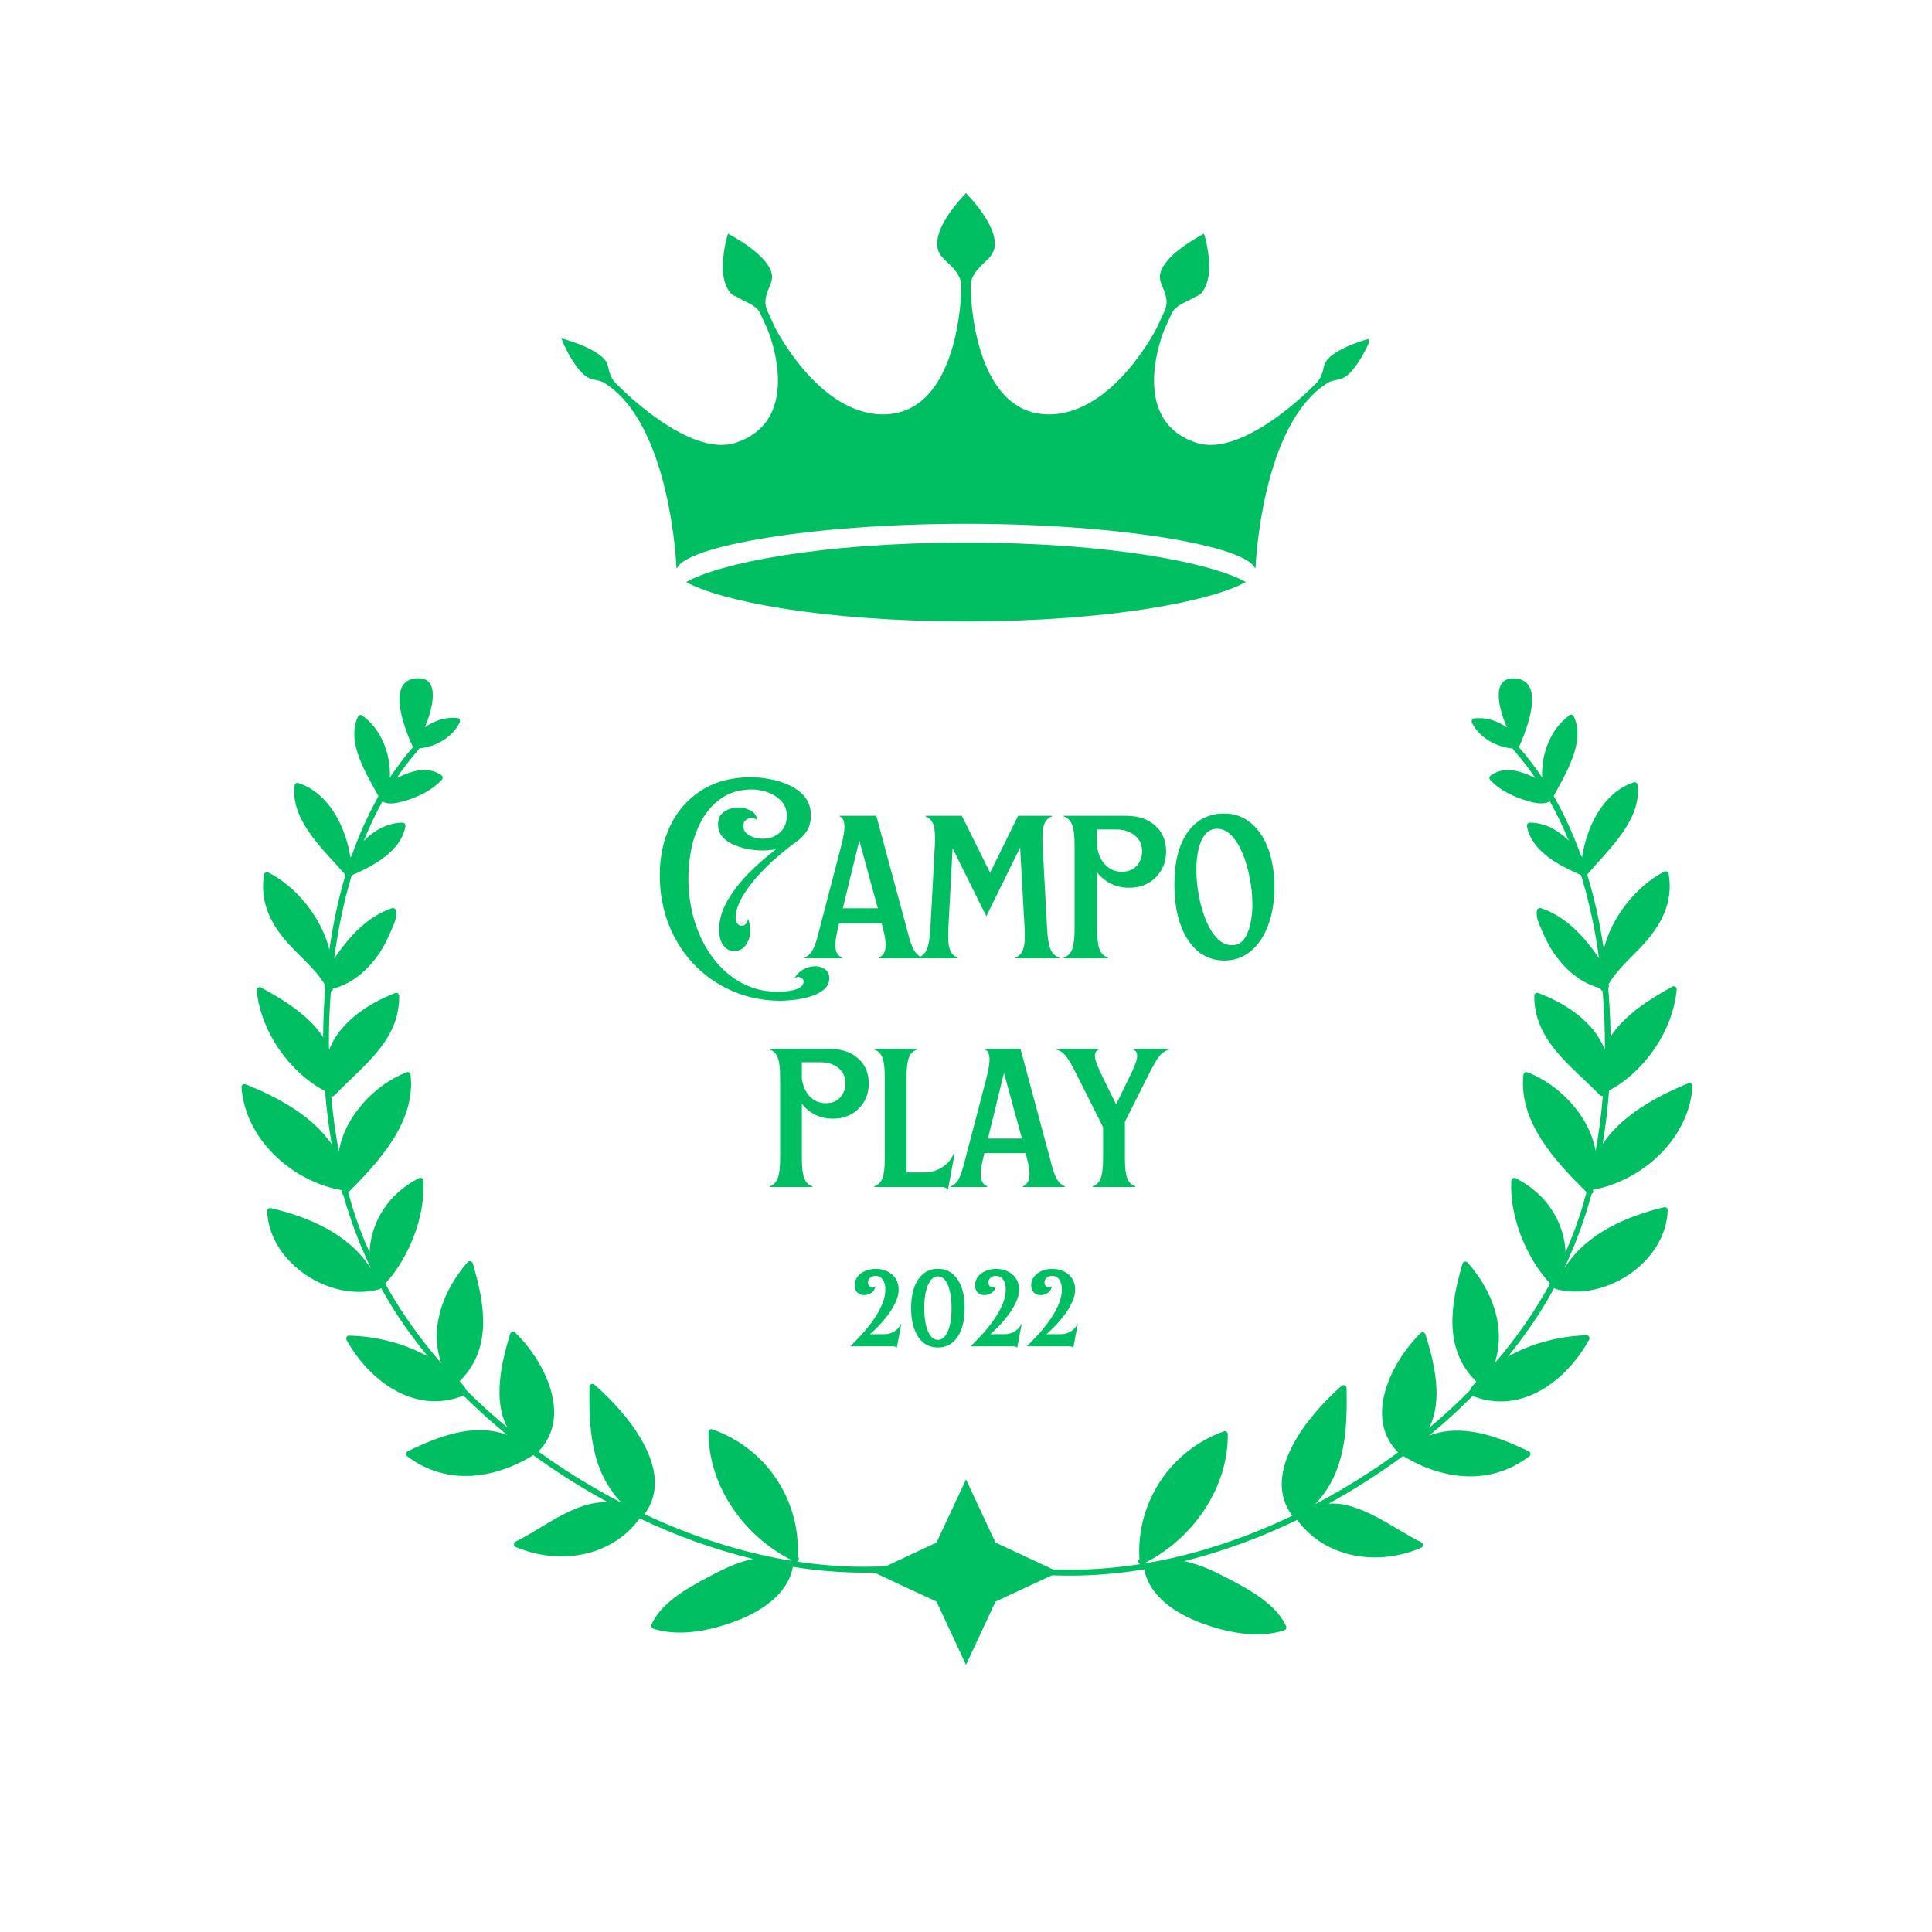 <svg xmlns="http://www.w3.org/2000/svg" xmlns:xlink="http://www.w3.org/1999/xlink" width="500" zoomAndPan="magnify" viewBox="0 0 375 375" height="500" preserveAspectRatio="xMidYMid meet" version="1.0"><defs><g/><clipPath id="4e4599bd77"><path d="M 133 105 L 242 105 L 242 120.75 L 133 120.75 Z M 133 105 " clip-rule="nonzero"/></clipPath><clipPath id="47745b51ac"><path d="M 108.949 37.5 L 265.699 37.5 L 265.699 111 L 108.949 111 Z M 108.949 37.5 " clip-rule="nonzero"/></clipPath><clipPath id="ae53ffd1d4"><path d="M 46 131 L 177 131 L 177 317 L 46 317 Z M 46 131 " clip-rule="nonzero"/></clipPath><clipPath id="edb97a4e5a"><path d="M 23.055 147.492 L 121.5 118.062 L 177.352 304.895 L 78.906 334.324 Z M 23.055 147.492 " clip-rule="nonzero"/></clipPath><clipPath id="1513ed119d"><path d="M 23.055 147.492 L 121.5 118.062 L 177.352 304.895 L 78.906 334.324 Z M 23.055 147.492 " clip-rule="nonzero"/></clipPath><clipPath id="90acb9bb11"><path d="M 199 131 L 329 131 L 329 318 L 199 318 Z M 199 131 " clip-rule="nonzero"/></clipPath><clipPath id="dbcf4a6c78"><path d="M 253.594 118.43 L 352.227 147.223 L 297.582 334.41 L 198.949 305.617 Z M 253.594 118.43 " clip-rule="nonzero"/></clipPath><clipPath id="332b601009"><path d="M 351.934 147.137 L 253.301 118.344 L 198.656 305.531 L 297.289 334.324 Z M 351.934 147.137 " clip-rule="nonzero"/></clipPath><clipPath id="72cdde33a2"><path d="M 169.508 287.148 L 205.492 287.148 L 205.492 323.137 L 169.508 323.137 Z M 169.508 287.148 " clip-rule="nonzero"/></clipPath><clipPath id="a37d7c0fa6"><path d="M 187.5 287.148 L 193.227 299.418 L 205.492 305.145 L 193.227 310.867 L 187.5 323.137 L 181.773 310.867 L 169.508 305.145 L 181.773 299.418 Z M 187.5 287.148 " clip-rule="nonzero"/></clipPath></defs><g clip-path="url(#4e4599bd77)"><path fill="#00bf63" d="M 187.508 105.316 C 187.504 105.316 187.5 105.316 187.5 105.316 C 187.496 105.316 187.492 105.316 187.488 105.316 C 187.469 105.316 187.453 105.316 187.438 105.316 C 159.09 105.316 139.598 109.352 133.184 112.969 C 139.605 116.57 159.078 120.59 187.398 120.625 L 187.598 120.625 C 215.918 120.59 235.391 116.57 241.812 112.969 C 235.398 109.352 215.906 105.316 187.559 105.316 C 187.543 105.316 187.527 105.316 187.508 105.316 " fill-opacity="1" fill-rule="nonzero"/></g><g clip-path="url(#47745b51ac)"><path fill="#00bf63" d="M 258.234 69.203 C 256.816 70.398 257.023 71.371 256.629 72.449 C 256.41 73.043 256.168 73.82 255.102 74.754 C 255.102 74.754 241.379 88.98 232.184 85.934 C 218.566 81.422 226.039 63.883 226.039 63.883 L 227.441 60.805 C 228.141 59.273 230.23 58.641 231.074 58.125 C 232.613 57.188 233.121 57.508 234.031 55.512 C 235.512 52.273 234.129 46.566 233.68 45.367 C 232.375 46.051 226.961 49.043 225.484 52.281 C 224.574 54.277 225.711 55.441 226.133 56.949 C 226.363 57.781 226.723 58.855 226.023 60.391 L 224.621 63.465 C 224.621 63.465 216.238 80.32 203.73 80.43 C 188.445 80.566 188.391 55.68 188.391 55.68 C 188.391 53.852 189.336 52.832 190.016 52.027 C 191.246 50.566 193.098 49.695 193.098 47.309 C 193.098 43.547 188.84 38.883 187.598 37.602 L 187.598 37.578 C 187.574 37.555 187.543 37.52 187.52 37.496 C 187.52 37.5 187.512 37.508 187.508 37.512 C 187.504 37.508 187.5 37.504 187.5 37.5 C 187.496 37.504 187.492 37.508 187.488 37.512 C 187.484 37.508 187.477 37.5 187.477 37.496 C 187.453 37.52 187.422 37.555 187.398 37.578 L 187.398 37.602 C 186.156 38.883 181.898 43.547 181.898 47.309 C 181.898 49.695 183.75 50.566 184.98 52.027 C 185.66 52.832 186.605 53.852 186.605 55.68 C 186.605 55.68 186.551 80.566 171.266 80.43 C 158.758 80.32 150.375 63.465 150.375 63.465 L 148.973 60.391 C 148.273 58.855 148.633 57.781 148.863 56.949 C 149.285 55.441 150.422 54.277 149.512 52.281 C 148.035 49.043 142.621 46.051 141.316 45.367 C 140.867 46.566 139.488 52.273 140.965 55.512 C 141.875 57.508 142.383 57.188 143.922 58.125 C 144.766 58.641 146.855 59.273 147.555 60.805 L 148.957 63.883 C 148.957 63.883 156.43 81.422 142.812 85.934 C 133.621 88.98 119.895 74.754 119.895 74.754 C 118.828 73.82 118.586 73.043 118.367 72.449 C 117.973 71.371 118.18 70.398 116.762 69.203 C 114.309 67.145 109.898 65.918 108.984 65.703 C 109.234 66.574 111.125 70.781 113.371 72.754 C 114.762 73.973 116.066 73.566 117.23 74.281 C 130.266 82.301 131.305 110.273 131.305 110.273 L 131.414 110.273 C 133.23 106 157.598 101.668 187.414 101.668 C 187.43 101.668 187.57 101.668 187.582 101.668 C 217.398 101.668 241.766 106 243.578 110.273 L 243.691 110.273 C 243.691 110.273 244.73 82.301 257.766 74.281 C 258.93 73.566 260.234 73.973 261.625 72.754 C 263.871 70.781 265.762 66.574 266.012 65.703 C 265.098 65.918 260.688 67.145 258.234 69.203 " fill-opacity="1" fill-rule="nonzero"/></g><g clip-path="url(#ae53ffd1d4)"><g clip-path="url(#edb97a4e5a)"><g clip-path="url(#1513ed119d)"><path fill="#00bf63" d="M 175.922 303.699 C 168.844 304.426 161.75 304.172 154.754 303.117 C 154.754 303.102 154.758 303.086 154.758 303.066 C 155.082 302.871 155.207 302.367 154.828 302.129 C 155.406 291.145 148.711 281.07 138.223 277.426 C 137.863 277.301 137.52 277.652 137.52 277.992 C 137.504 288.457 144.426 298.191 153.641 302.805 C 153.641 302.852 153.633 302.895 153.629 302.941 C 143.789 301.34 134.16 298.164 125.098 293.902 C 131.34 285.461 121.629 274.188 115.379 268.762 C 115 268.434 114.426 268.691 114.418 269.191 C 114.297 277.543 114.758 285.586 120.652 291.699 C 116.996 289.797 113.445 287.73 110.023 285.523 C 108.156 284.316 106.312 283.055 104.5 281.742 C 111.141 274.914 105.719 264.207 99.969 258.613 C 99.645 258.301 99.145 258.496 99.023 258.895 C 97.324 264.512 95.637 271.676 98.473 277.074 C 95.66 274.746 92.949 272.285 90.375 269.691 C 90.387 269.578 90.359 269.453 90.262 269.332 C 89.926 268.906 89.578 268.5 89.215 268.102 C 95.641 261.703 94.098 253.102 91.75 245.184 C 91.629 244.781 91.074 244.633 90.789 244.957 C 85.809 250.637 83.367 257.863 85.648 264.602 C 81.504 259.824 77.824 254.668 74.77 249.164 C 79.469 244.023 82.582 236.004 82.18 229.164 C 82.152 228.703 81.695 228.496 81.309 228.691 C 75.516 231.594 71.949 237.098 71.734 243.109 C 70.371 240.078 69.195 236.957 68.238 233.746 C 68.008 232.984 67.797 232.219 67.59 231.449 C 73.574 225.484 80.707 217.73 79.695 208.645 C 79.656 208.305 79.332 207.969 78.961 208.109 C 72.793 210.48 66.871 216.691 65.773 223.52 C 65.105 219.965 64.613 216.375 64.293 212.762 C 64.488 212.844 64.719 212.824 64.902 212.629 C 70.355 206.902 77.578 202.062 77.48 193.281 C 77.477 192.93 77.098 192.617 76.75 192.746 C 71.379 194.781 65.961 198.438 63.918 203.699 C 63.895 203.637 63.867 203.578 63.844 203.516 C 63.805 199.812 63.93 196.113 64.219 192.438 C 64.438 192.363 64.629 192.156 64.656 191.902 C 68.121 190.973 70.867 188.738 73.043 185.859 C 74.219 184.305 75.113 182.555 75.863 180.762 C 76.371 179.555 77.207 177.961 76.816 176.66 C 76.73 176.371 76.402 176.18 76.109 176.277 C 71.238 177.898 67.719 181.875 64.871 186.059 C 65.57 180.656 66.664 175.203 68.262 169.906 C 72.465 168.066 77.832 165.27 78.691 160.375 C 78.754 160.016 78.512 159.664 78.125 159.672 C 75.156 159.719 72.637 161.188 70.602 163.219 C 71.656 160.594 72.859 158.031 74.223 155.566 C 75.582 156.367 77.594 155.754 78.961 155.332 C 81.402 154.574 84.047 153.258 85.77 151.332 C 86.035 151.039 85.93 150.648 85.625 150.441 C 82.852 148.547 79.809 149.691 77 151.016 C 78.281 149.117 79.672 147.293 81.191 145.562 C 81.27 145.469 81.312 145.371 81.328 145.27 C 84.508 144.996 87.848 143.125 89.23 140.211 C 89.371 139.914 89.25 139.43 88.863 139.387 C 86.414 139.109 84.336 139.887 82.453 141.164 C 84.109 137.344 85.516 131.234 80.742 131.668 C 74.688 132.223 78.828 142.117 80.152 145.023 C 78.527 146.906 77.039 148.883 75.676 150.941 C 75.895 146.414 73.969 141.441 70.262 138.852 C 70.016 138.68 69.609 138.824 69.488 139.082 C 67.125 144.07 71.156 150.242 73.465 154.559 C 71.402 158.203 69.691 162.051 68.289 166.031 C 68.195 166.168 68.105 166.297 68.016 166.434 C 67.105 160.484 63.832 153.883 57.879 151.98 C 57.605 151.891 57.23 152.105 57.191 152.398 C 56.273 159.242 63.004 165.094 67.059 169.82 C 65.641 174.559 64.625 179.441 63.934 184.344 C 62.406 178.09 57.512 172.094 52.086 169.355 C 51.781 169.199 51.324 169.348 51.262 169.723 C 50.465 174.457 52.09 178.457 55.059 182.105 C 57.578 185.203 61.043 187.727 63.09 191.191 C 62.926 191.379 62.957 191.68 63.117 191.891 C 62.91 194.578 62.785 197.25 62.738 199.891 C 62.73 200.371 62.727 200.852 62.723 201.332 C 60.012 197.09 54.816 193.926 50.668 191.676 C 50.312 191.48 49.785 191.754 49.828 192.188 C 50.562 200.062 56.062 208.074 63.094 211.777 C 63.367 215.254 63.801 218.711 64.398 222.129 C 60.617 216.531 53.773 212.906 47.723 210.484 C 47.352 210.336 46.852 210.527 46.883 211 C 47.551 221.133 56.711 229.34 66.379 231.023 C 66.383 231.031 66.383 231.043 66.387 231.055 C 66.18 231.344 66.336 231.684 66.602 231.836 C 67.961 236.664 69.707 241.379 71.875 245.918 C 71.887 245.996 71.902 246.07 71.914 246.148 C 67.828 239.586 59.918 236.203 52.559 234.492 C 52.203 234.41 51.84 234.688 51.855 235.059 C 52.242 245.176 64.098 252.84 73.629 250.246 C 73.75 250.211 73.84 250.152 73.902 250.078 C 73.93 250.051 73.953 250.027 73.973 249.996 C 75.344 252.496 76.852 254.938 78.512 257.309 C 79.957 259.367 81.484 261.367 83.082 263.312 C 78.426 260.695 72.945 259.371 67.75 259.242 C 67.293 259.23 67.078 259.758 67.277 260.117 C 71.688 268.004 80.371 274.527 89.668 270.996 C 89.773 270.957 89.848 270.898 89.91 270.828 C 92.617 273.539 95.477 276.105 98.453 278.531 C 92.125 276.168 85.43 278.621 79.07 281.723 C 78.758 281.875 78.707 282.41 78.984 282.621 C 86.605 288.391 95.781 287.168 103.527 282.449 C 108.164 285.832 113.031 288.887 118.047 291.605 C 111.75 291.191 105.215 296.73 100.023 299.258 C 99.648 299.441 99.68 300.082 100.055 300.242 C 108.352 303.824 118.645 302.336 124.152 294.719 L 124.156 294.715 C 131.172 298.051 138.582 300.758 146.191 302.59 C 142.949 303.207 139.691 304.922 137 306.352 C 133.246 308.344 128.266 311.215 126.457 315.309 C 126.301 315.66 126.453 316.016 126.824 316.133 C 131.977 317.789 138.074 316.461 142.98 314.586 C 147.621 312.812 152.797 309.559 153.855 304.328 C 153.871 304.254 153.871 304.188 153.863 304.125 C 161.168 305.285 168.586 305.594 175.949 304.84 C 176.676 304.766 176.656 303.625 175.926 303.699 Z M 175.922 303.699 " fill-opacity="1" fill-rule="nonzero"/></g></g></g><g clip-path="url(#90acb9bb11)"><g clip-path="url(#dbcf4a6c78)"><g clip-path="url(#332b601009)"><path fill="#00bf63" d="M 200.078 304.328 C 207.16 305.008 214.258 304.707 221.246 303.609 C 221.242 303.594 221.242 303.574 221.238 303.559 C 220.914 303.363 220.785 302.859 221.164 302.617 C 220.512 291.641 227.145 281.523 237.609 277.812 C 237.969 277.684 238.312 278.031 238.316 278.371 C 238.398 288.836 231.539 298.613 222.355 303.289 C 222.355 303.336 222.363 303.379 222.367 303.426 C 232.199 301.758 241.805 298.523 250.84 294.199 C 244.543 285.801 254.18 274.465 260.398 269 C 260.773 268.668 261.348 268.922 261.359 269.422 C 261.535 277.773 261.125 285.816 255.27 291.969 C 258.914 290.047 262.453 287.953 265.859 285.723 C 267.719 284.508 269.555 283.234 271.359 281.906 C 264.676 275.125 270.027 264.383 275.742 258.75 C 276.062 258.434 276.562 258.629 276.688 259.027 C 278.426 264.633 280.156 271.785 277.355 277.199 C 280.152 274.855 282.848 272.375 285.406 269.766 C 285.391 269.652 285.422 269.531 285.516 269.406 C 285.848 268.98 286.195 268.57 286.559 268.172 C 280.086 261.812 281.574 253.199 283.871 245.27 C 283.988 244.863 284.543 244.711 284.832 245.039 C 289.852 250.684 292.336 257.895 290.098 264.648 C 294.211 259.844 297.859 254.66 300.875 249.141 C 296.145 244.031 292.98 236.031 293.34 229.188 C 293.363 228.727 293.816 228.52 294.207 228.711 C 300.02 231.574 303.617 237.055 303.875 243.062 C 305.215 240.023 306.375 236.895 307.309 233.68 C 307.531 232.918 307.738 232.148 307.941 231.379 C 301.922 225.453 294.738 217.742 295.691 208.652 C 295.727 208.312 296.047 207.973 296.422 208.113 C 302.605 210.445 308.566 216.617 309.707 223.438 C 310.352 219.879 310.82 216.285 311.117 212.668 C 310.926 212.754 310.695 212.734 310.508 212.543 C 305.02 206.852 297.766 202.059 297.805 193.273 C 297.805 192.922 298.184 192.605 298.535 192.734 C 303.918 194.734 309.355 198.355 311.438 203.605 C 311.457 203.543 311.484 203.484 311.508 203.422 C 311.523 199.719 311.371 196.02 311.062 192.348 C 310.844 192.273 310.648 192.066 310.621 191.812 C 307.148 190.906 304.391 188.691 302.195 185.824 C 301.008 184.277 300.105 182.535 299.34 180.746 C 298.828 179.543 297.98 177.953 298.359 176.652 C 298.445 176.359 298.773 176.168 299.066 176.262 C 303.949 177.855 307.492 181.809 310.367 185.969 C 309.633 180.574 308.504 175.129 306.871 169.84 C 302.656 168.027 297.273 165.266 296.383 160.379 C 296.316 160.016 296.559 159.664 296.941 159.668 C 299.914 159.699 302.441 161.148 304.488 163.168 C 303.418 160.551 302.199 157.996 300.82 155.539 C 299.465 156.348 297.449 155.75 296.078 155.336 C 293.633 154.594 290.98 153.297 289.242 151.383 C 288.977 151.09 289.082 150.699 289.383 150.488 C 292.145 148.578 295.195 149.699 298.012 151.008 C 296.719 149.117 295.316 147.305 293.789 145.582 C 293.707 145.488 293.664 145.391 293.648 145.289 C 290.465 145.039 287.113 143.188 285.711 140.281 C 285.57 139.984 285.688 139.5 286.074 139.453 C 288.523 139.16 290.605 139.926 292.496 141.191 C 290.816 137.383 289.371 131.281 294.148 131.684 C 300.203 132.199 296.129 142.121 294.82 145.035 C 296.461 146.906 297.961 148.875 299.336 150.922 C 299.086 146.398 300.984 141.414 304.676 138.801 C 304.918 138.625 305.324 138.77 305.449 139.027 C 307.84 143.996 303.852 150.199 301.57 154.527 C 303.66 158.156 305.395 161.996 306.82 165.969 C 306.914 166.102 307.008 166.23 307.094 166.367 C 307.969 160.414 311.195 153.789 317.137 151.848 C 317.41 151.758 317.789 151.969 317.828 152.262 C 318.789 159.102 312.102 164.996 308.074 169.746 C 309.523 174.477 310.57 179.352 311.293 184.25 C 312.781 177.988 317.637 171.961 323.043 169.184 C 323.352 169.027 323.805 169.172 323.871 169.547 C 324.699 174.277 323.102 178.289 320.152 181.957 C 317.652 185.066 314.207 187.613 312.184 191.09 C 312.348 191.277 312.32 191.578 312.16 191.789 C 312.387 194.477 312.527 197.148 312.59 199.789 C 312.602 200.27 312.609 200.75 312.613 201.227 C 315.297 196.969 320.473 193.773 324.605 191.496 C 324.961 191.297 325.488 191.566 325.449 192.004 C 324.77 199.879 319.32 207.93 312.312 211.676 C 312.059 215.156 311.652 218.617 311.074 222.039 C 314.82 216.418 321.641 212.746 327.672 210.285 C 328.043 210.133 328.547 210.324 328.516 210.793 C 327.914 220.934 318.809 229.195 309.152 230.945 C 309.148 230.953 309.145 230.965 309.141 230.977 C 309.352 231.262 309.199 231.602 308.934 231.758 C 307.605 236.598 305.891 241.32 303.75 245.875 C 303.742 245.949 303.727 246.027 303.715 246.105 C 307.758 239.516 315.645 236.082 322.992 234.324 C 323.348 234.238 323.715 234.512 323.703 234.887 C 323.379 245.004 311.574 252.742 302.027 250.215 C 301.902 250.18 301.812 250.121 301.75 250.047 C 301.723 250.023 301.699 249.996 301.68 249.969 C 300.324 252.477 298.832 254.926 297.188 257.305 C 295.758 259.375 294.242 261.387 292.656 263.34 C 297.297 260.695 302.77 259.332 307.961 259.172 C 308.418 259.16 308.637 259.684 308.438 260.043 C 304.082 267.961 295.441 274.539 286.121 271.066 C 286.016 271.027 285.938 270.969 285.879 270.902 C 283.188 273.629 280.344 276.215 277.383 278.66 C 283.699 276.254 290.41 278.664 296.785 281.723 C 297.102 281.875 297.152 282.41 296.879 282.625 C 289.297 288.441 280.109 287.277 272.332 282.609 C 267.723 286.02 262.875 289.105 257.875 291.859 C 264.172 291.406 270.742 296.902 275.949 299.395 C 276.324 299.574 276.297 300.219 275.922 300.379 C 267.648 304.016 257.348 302.594 251.789 295.012 L 251.785 295.008 C 244.793 298.391 237.398 301.145 229.805 303.027 C 233.047 303.625 236.316 305.316 239.016 306.727 C 242.785 308.695 247.785 311.535 249.621 315.617 C 249.777 315.969 249.625 316.324 249.258 316.445 C 244.113 318.133 238.012 316.844 233.094 315.004 C 228.441 313.258 223.242 310.035 222.148 304.812 C 222.133 304.742 222.133 304.676 222.141 304.609 C 214.844 305.816 207.426 306.176 200.062 305.469 C 199.332 305.398 199.348 304.258 200.078 304.328 Z M 200.078 304.328 " fill-opacity="1" fill-rule="nonzero"/></g></g></g><g clip-path="url(#72cdde33a2)"><g clip-path="url(#a37d7c0fa6)"><path fill="#00bf63" d="M 169.508 287.148 L 205.492 287.148 L 205.492 323.137 L 169.508 323.137 Z M 169.508 287.148 " fill-opacity="1" fill-rule="nonzero"/></g></g><g fill="#00bf63" fill-opacity="1"><g transform="translate(126.47, 186)"><g><path d="M 25.094 8.25 C 21.758 8.25 18.66 7.633 15.797 6.406 C 12.93 5.176 10.438 3.461 8.312 1.266 C 6.195 -0.93 4.547 -3.508 3.359 -6.469 C 2.18 -9.438 1.594 -12.664 1.594 -16.156 C 1.594 -19.75 2.289 -22.977 3.688 -25.844 C 5.082 -28.707 7.102 -30.973 9.75 -32.641 C 12.406 -34.305 15.594 -35.141 19.312 -35.141 C 20.445 -35.141 21.676 -35.016 23 -34.766 C 24.332 -34.523 25.602 -34.117 26.812 -33.547 C 28.031 -32.984 29.02 -32.223 29.781 -31.266 C 30.539 -30.316 30.922 -29.133 30.922 -27.719 C 30.922 -26.582 30.676 -25.609 30.188 -24.797 C 29.695 -23.992 29.066 -23.316 28.297 -22.766 C 25.836 -20.984 23.707 -19.176 21.906 -17.344 C 20.113 -15.52 18.734 -13.797 17.766 -12.172 C 16.797 -10.555 16.312 -9.117 16.312 -7.859 C 16.312 -7.504 16.406 -7.156 16.594 -6.812 C 16.789 -6.477 17.098 -6.312 17.516 -6.312 C 17.867 -6.312 18.148 -6.461 18.359 -6.766 C 18.578 -7.078 18.703 -7.395 18.734 -7.719 C 18.859 -7.332 18.961 -6.938 19.047 -6.531 C 19.129 -6.125 19.172 -5.711 19.172 -5.297 C 19.172 -4.391 18.898 -3.516 18.359 -2.672 C 17.828 -1.828 17.047 -1.406 16.016 -1.406 C 15.141 -1.406 14.438 -1.785 13.906 -2.547 C 13.375 -3.305 13.109 -4.285 13.109 -5.484 C 13.109 -7.422 13.648 -9.32 14.734 -11.188 C 15.816 -13.051 17.195 -14.832 18.875 -16.531 C 20.562 -18.227 22.328 -19.77 24.172 -21.156 C 23.711 -21.094 23.266 -21.035 22.828 -20.984 C 22.391 -20.941 21.945 -20.922 21.5 -20.922 C 20.758 -20.922 19.898 -21 18.922 -21.156 C 17.953 -21.32 17.004 -21.598 16.078 -21.984 C 15.16 -22.367 14.398 -22.883 13.797 -23.531 C 13.203 -24.188 12.906 -25.016 12.906 -26.016 C 12.906 -27.109 13.305 -27.922 14.109 -28.453 C 14.922 -28.992 15.832 -29.266 16.844 -29.266 C 17.645 -29.266 18.414 -29.078 19.156 -28.703 C 19.906 -28.328 20.363 -27.707 20.531 -26.844 C 20.176 -27.094 19.801 -27.219 19.406 -27.219 C 18.957 -27.219 18.578 -27.082 18.266 -26.812 C 17.961 -26.539 17.812 -26.176 17.812 -25.719 C 17.812 -25.102 18.02 -24.609 18.438 -24.234 C 18.863 -23.867 19.375 -23.602 19.969 -23.438 C 20.57 -23.281 21.113 -23.203 21.594 -23.203 C 22.926 -23.203 24.035 -23.602 24.922 -24.406 C 25.805 -25.219 26.25 -26.301 26.25 -27.656 C 26.25 -28.82 25.895 -29.773 25.188 -30.516 C 24.477 -31.266 23.602 -31.828 22.562 -32.203 C 21.531 -32.578 20.516 -32.766 19.516 -32.766 C 17.242 -32.766 15.316 -32.238 13.734 -31.188 C 12.148 -30.133 10.867 -28.758 9.891 -27.062 C 8.922 -25.363 8.219 -23.516 7.781 -21.516 C 7.352 -19.523 7.141 -17.578 7.141 -15.672 C 7.141 -12.535 7.57 -9.613 8.438 -6.906 C 9.312 -4.207 10.523 -1.859 12.078 0.141 C 13.629 2.148 15.457 3.711 17.562 4.828 C 19.664 5.941 21.945 6.5 24.406 6.5 C 24.727 6.5 25.164 6.484 25.719 6.453 C 26.27 6.422 26.836 6.336 27.422 6.203 C 28.004 6.078 28.492 5.875 28.891 5.594 C 29.297 5.32 29.5 4.961 29.5 4.516 C 29.5 4.254 29.395 4.039 29.188 3.875 C 28.977 3.719 28.742 3.641 28.484 3.641 C 28.223 3.641 27.984 3.703 27.766 3.828 C 28.148 3.117 28.711 2.562 29.453 2.156 C 30.203 1.75 30.977 1.547 31.781 1.547 C 32.469 1.547 33.094 1.738 33.656 2.125 C 34.219 2.52 34.5 3.086 34.5 3.828 C 34.5 4.766 34.133 5.523 33.406 6.109 C 32.688 6.691 31.801 7.133 30.75 7.438 C 29.695 7.75 28.648 7.961 27.609 8.078 C 26.578 8.191 25.738 8.25 25.094 8.25 Z M 25.094 8.25 "/></g></g></g><g fill="#00bf63" fill-opacity="1"><g transform="translate(157.09, 186)"><g><path d="M -0.969 -0.141 C -0.32 -0.367 0.191 -0.812 0.578 -1.469 C 0.973 -2.133 1.379 -3.297 1.797 -4.953 L 6.156 -21.688 C 6.645 -23.531 6.863 -24.906 6.812 -25.812 C 6.77 -26.719 6.473 -27.285 5.922 -27.516 L 5.922 -27.656 L 13 -27.656 L 19.125 -4.953 C 19.508 -3.398 19.906 -2.273 20.312 -1.578 C 20.719 -0.879 21.242 -0.398 21.891 -0.141 L 21.891 0 L 13.484 0 L 13.484 -0.141 C 14.172 -0.398 14.594 -0.957 14.75 -1.812 C 14.914 -2.676 14.77 -3.984 14.312 -5.734 L 14.031 -6.797 L 5.781 -6.797 L 5.531 -5.734 C 5.113 -4.016 4.969 -2.723 5.094 -1.859 C 5.227 -1.004 5.648 -0.43 6.359 -0.141 L 6.359 0 L -0.969 0 Z M 6.5 -9.703 L 13.297 -9.703 L 9.703 -22.859 Z M 6.5 -9.703 "/></g></g></g><g fill="#00bf63" fill-opacity="1"><g transform="translate(178.006, 186)"><g><path d="M 0.188 -0.141 C 1 -0.398 1.57 -0.941 1.906 -1.766 C 2.25 -2.598 2.473 -3.922 2.578 -5.734 L 3.453 -21.938 C 3.547 -23.75 3.453 -25.066 3.172 -25.891 C 2.898 -26.711 2.395 -27.254 1.656 -27.516 L 1.656 -27.656 L 8.688 -27.656 L 14.172 -16.594 L 19.609 -27.656 L 26.156 -27.656 L 26.156 -27.516 C 25.414 -27.254 24.906 -26.711 24.625 -25.891 C 24.352 -25.066 24.266 -23.75 24.359 -21.938 L 25.234 -5.734 C 25.328 -3.922 25.547 -2.598 25.891 -1.766 C 26.234 -0.941 26.805 -0.398 27.609 -0.141 L 27.609 0 L 19.078 0 L 19.078 -0.141 C 19.816 -0.398 20.32 -0.941 20.594 -1.766 C 20.875 -2.598 20.969 -3.922 20.875 -5.734 L 20 -21.5 L 13.438 -8.156 L 6.891 -21.359 L 6.062 -5.734 C 5.969 -3.922 6.055 -2.598 6.328 -1.766 C 6.609 -0.941 7.117 -0.398 7.859 -0.141 L 7.859 0 L 0.188 0 Z M 0.188 -0.141 "/></g></g></g><g fill="#00bf63" fill-opacity="1"><g transform="translate(205.812, 186)"><g><path d="M 0.672 -0.141 C 1.453 -0.398 1.992 -0.941 2.297 -1.766 C 2.609 -2.598 2.766 -3.922 2.766 -5.734 L 2.766 -21.938 C 2.766 -23.75 2.609 -25.066 2.297 -25.891 C 1.992 -26.711 1.453 -27.254 0.672 -27.516 L 0.672 -27.656 L 12.719 -27.656 C 15.082 -27.656 16.973 -27.023 18.391 -25.766 C 19.816 -24.504 20.531 -22.82 20.531 -20.719 C 20.531 -18.719 19.859 -17.047 18.516 -15.703 C 17.172 -14.359 15.445 -13.688 13.344 -13.688 C 12.051 -13.688 10.867 -13.953 9.797 -14.484 C 8.734 -15.016 7.848 -15.75 7.141 -16.688 L 7.141 -5.734 C 7.141 -3.922 7.289 -2.598 7.594 -1.766 C 7.906 -0.941 8.445 -0.398 9.219 -0.141 L 9.219 0 L 0.672 0 Z M 7.141 -21.688 C 7.328 -20.238 7.848 -19.062 8.703 -18.156 C 9.566 -17.25 10.645 -16.797 11.938 -16.797 C 13.164 -16.797 14.129 -17.18 14.828 -17.953 C 15.523 -18.734 15.875 -19.672 15.875 -20.766 C 15.875 -22.035 15.406 -23.055 14.469 -23.828 C 13.531 -24.609 12.301 -25 10.781 -25 L 7.141 -25 Z M 7.141 -21.688 "/></g></g></g><g fill="#00bf63" fill-opacity="1"><g transform="translate(226.776, 186)"><g><path d="M 12.328 -2.531 C 13.266 -2.531 14.023 -2.891 14.609 -3.609 C 15.191 -4.336 15.617 -5.305 15.891 -6.516 C 16.172 -7.734 16.312 -9.07 16.312 -10.531 C 16.312 -12.145 16.145 -13.812 15.812 -15.531 C 15.488 -17.25 15.031 -18.832 14.438 -20.281 C 13.844 -21.738 13.125 -22.91 12.281 -23.797 C 11.438 -24.691 10.5 -25.141 9.469 -25.141 C 8.531 -25.141 7.758 -24.773 7.156 -24.047 C 6.562 -23.316 6.125 -22.352 5.844 -21.156 C 5.57 -19.957 5.438 -18.633 5.438 -17.188 C 5.438 -15.531 5.598 -13.844 5.922 -12.125 C 6.242 -10.414 6.703 -8.832 7.297 -7.375 C 7.898 -5.914 8.629 -4.742 9.484 -3.859 C 10.348 -2.973 11.297 -2.531 12.328 -2.531 Z M 1.172 -14.312 C 1.172 -18.645 2.023 -22.023 3.734 -24.453 C 5.453 -26.879 7.832 -28.094 10.875 -28.094 C 12.812 -28.094 14.508 -27.492 15.969 -26.297 C 17.426 -25.109 18.555 -23.445 19.359 -21.312 C 20.172 -19.176 20.578 -16.68 20.578 -13.828 C 20.578 -11.016 20.172 -8.531 19.359 -6.375 C 18.555 -4.227 17.426 -2.555 15.969 -1.359 C 14.508 -0.16 12.812 0.438 10.875 0.438 C 8.895 0.438 7.176 -0.164 5.719 -1.375 C 4.27 -2.594 3.148 -4.312 2.359 -6.531 C 1.566 -8.75 1.172 -11.344 1.172 -14.312 Z M 1.172 -14.312 "/></g></g></g><g fill="#00bf63" fill-opacity="1"><g transform="translate(164.912, 261.318)"><g><path d="M 0.125 0 C 0.738 -0.594 1.43 -1.305 2.203 -2.141 C 2.984 -2.984 3.734 -3.898 4.453 -4.891 C 5.172 -5.891 5.766 -6.914 6.234 -7.969 C 6.703 -9.02 6.938 -10.047 6.938 -11.047 C 6.938 -11.828 6.77 -12.457 6.438 -12.938 C 6.113 -13.426 5.641 -13.672 5.016 -13.672 C 4.535 -13.672 4.172 -13.531 3.922 -13.25 C 3.68 -12.977 3.562 -12.695 3.562 -12.406 C 3.562 -12.145 3.641 -11.914 3.797 -11.719 C 3.953 -11.531 4.172 -11.438 4.453 -11.438 C 4.691 -11.438 4.867 -11.523 4.984 -11.703 C 4.922 -11.129 4.672 -10.691 4.234 -10.391 C 3.805 -10.086 3.336 -9.938 2.828 -9.938 C 2.273 -9.938 1.828 -10.109 1.484 -10.453 C 1.148 -10.797 0.984 -11.266 0.984 -11.859 C 0.984 -12.461 1.16 -13.004 1.516 -13.484 C 1.867 -13.961 2.359 -14.336 2.984 -14.609 C 3.609 -14.891 4.312 -15.031 5.094 -15.031 C 5.82 -15.031 6.523 -14.883 7.203 -14.594 C 7.879 -14.312 8.43 -13.863 8.859 -13.25 C 9.297 -12.645 9.516 -11.859 9.516 -10.891 C 9.516 -10.148 9.285 -9.305 8.828 -8.359 C 8.379 -7.41 7.738 -6.426 6.906 -5.406 C 6.082 -4.383 5.098 -3.363 3.953 -2.344 L 6.578 -2.344 C 7.234 -2.344 7.785 -2.445 8.234 -2.656 C 8.691 -2.875 9.062 -3.133 9.344 -3.438 C 9.633 -3.75 9.832 -4.039 9.938 -4.312 L 10.016 -4.297 L 9.156 0.281 C 9 0.094 8.742 0 8.391 0 Z M 0.125 0 "/></g></g></g><g fill="#00bf63" fill-opacity="1"><g transform="translate(175.803, 261.318)"><g><path d="M 6.234 -1.25 C 7.055 -1.25 7.703 -1.805 8.172 -2.922 C 8.648 -4.047 8.891 -5.539 8.891 -7.406 C 8.891 -9.281 8.648 -10.773 8.172 -11.891 C 7.703 -13.016 7.055 -13.578 6.234 -13.578 C 5.441 -13.578 4.801 -13.016 4.312 -11.891 C 3.832 -10.773 3.594 -9.281 3.594 -7.406 C 3.594 -5.539 3.832 -4.047 4.312 -2.922 C 4.801 -1.805 5.441 -1.25 6.234 -1.25 Z M 1.047 -7.406 C 1.047 -9.781 1.508 -11.645 2.438 -13 C 3.363 -14.363 4.629 -15.047 6.234 -15.047 C 7.848 -15.047 9.117 -14.363 10.047 -13 C 10.973 -11.645 11.438 -9.781 11.438 -7.406 C 11.438 -5.051 10.973 -3.188 10.047 -1.812 C 9.117 -0.445 7.848 0.234 6.234 0.234 C 4.629 0.234 3.363 -0.445 2.438 -1.812 C 1.508 -3.188 1.047 -5.051 1.047 -7.406 Z M 1.047 -7.406 "/></g></g></g><g fill="#00bf63" fill-opacity="1"><g transform="translate(188.279, 261.318)"><g><path d="M 0.125 0 C 0.738 -0.594 1.43 -1.305 2.203 -2.141 C 2.984 -2.984 3.734 -3.898 4.453 -4.891 C 5.172 -5.891 5.766 -6.914 6.234 -7.969 C 6.703 -9.02 6.938 -10.047 6.938 -11.047 C 6.938 -11.828 6.77 -12.457 6.438 -12.938 C 6.113 -13.426 5.641 -13.672 5.016 -13.672 C 4.535 -13.672 4.172 -13.531 3.922 -13.25 C 3.68 -12.977 3.562 -12.695 3.562 -12.406 C 3.562 -12.145 3.641 -11.914 3.797 -11.719 C 3.953 -11.531 4.172 -11.438 4.453 -11.438 C 4.691 -11.438 4.867 -11.523 4.984 -11.703 C 4.922 -11.129 4.672 -10.691 4.234 -10.391 C 3.805 -10.086 3.336 -9.938 2.828 -9.938 C 2.273 -9.938 1.828 -10.109 1.484 -10.453 C 1.148 -10.797 0.984 -11.266 0.984 -11.859 C 0.984 -12.461 1.16 -13.004 1.516 -13.484 C 1.867 -13.961 2.359 -14.336 2.984 -14.609 C 3.609 -14.891 4.312 -15.031 5.094 -15.031 C 5.82 -15.031 6.523 -14.883 7.203 -14.594 C 7.879 -14.312 8.43 -13.863 8.859 -13.25 C 9.297 -12.645 9.516 -11.859 9.516 -10.891 C 9.516 -10.148 9.285 -9.305 8.828 -8.359 C 8.379 -7.41 7.738 -6.426 6.906 -5.406 C 6.082 -4.383 5.098 -3.363 3.953 -2.344 L 6.578 -2.344 C 7.234 -2.344 7.785 -2.445 8.234 -2.656 C 8.691 -2.875 9.062 -3.133 9.344 -3.438 C 9.633 -3.75 9.832 -4.039 9.938 -4.312 L 10.016 -4.297 L 9.156 0.281 C 9 0.094 8.742 0 8.391 0 Z M 0.125 0 "/></g></g></g><g fill="#00bf63" fill-opacity="1"><g transform="translate(199.17, 261.318)"><g><path d="M 0.125 0 C 0.738 -0.594 1.43 -1.305 2.203 -2.141 C 2.984 -2.984 3.734 -3.898 4.453 -4.891 C 5.172 -5.891 5.766 -6.914 6.234 -7.969 C 6.703 -9.02 6.938 -10.047 6.938 -11.047 C 6.938 -11.828 6.77 -12.457 6.438 -12.938 C 6.113 -13.426 5.641 -13.672 5.016 -13.672 C 4.535 -13.672 4.172 -13.531 3.922 -13.25 C 3.68 -12.977 3.562 -12.695 3.562 -12.406 C 3.562 -12.145 3.641 -11.914 3.797 -11.719 C 3.953 -11.531 4.172 -11.438 4.453 -11.438 C 4.691 -11.438 4.867 -11.523 4.984 -11.703 C 4.922 -11.129 4.672 -10.691 4.234 -10.391 C 3.805 -10.086 3.336 -9.938 2.828 -9.938 C 2.273 -9.938 1.828 -10.109 1.484 -10.453 C 1.148 -10.797 0.984 -11.266 0.984 -11.859 C 0.984 -12.461 1.16 -13.004 1.516 -13.484 C 1.867 -13.961 2.359 -14.336 2.984 -14.609 C 3.609 -14.891 4.312 -15.031 5.094 -15.031 C 5.82 -15.031 6.523 -14.883 7.203 -14.594 C 7.879 -14.312 8.43 -13.863 8.859 -13.25 C 9.297 -12.645 9.516 -11.859 9.516 -10.891 C 9.516 -10.148 9.285 -9.305 8.828 -8.359 C 8.379 -7.41 7.738 -6.426 6.906 -5.406 C 6.082 -4.383 5.098 -3.363 3.953 -2.344 L 6.578 -2.344 C 7.234 -2.344 7.785 -2.445 8.234 -2.656 C 8.691 -2.875 9.062 -3.133 9.344 -3.438 C 9.633 -3.75 9.832 -4.039 9.938 -4.312 L 10.016 -4.297 L 9.156 0.281 C 9 0.094 8.742 0 8.391 0 Z M 0.125 0 "/></g></g></g><g fill="#00bf63" fill-opacity="1"><g transform="translate(148.735, 230.397)"><g><path d="M 0.656 -0.141 C 1.406 -0.391 1.93 -0.914 2.234 -1.719 C 2.535 -2.52 2.688 -3.797 2.688 -5.547 L 2.688 -21.266 C 2.688 -23.016 2.535 -24.289 2.234 -25.094 C 1.93 -25.895 1.406 -26.422 0.656 -26.672 L 0.656 -26.812 L 12.328 -26.812 C 14.609 -26.812 16.438 -26.195 17.812 -24.969 C 19.195 -23.75 19.891 -22.117 19.891 -20.078 C 19.891 -18.141 19.238 -16.52 17.938 -15.219 C 16.633 -13.914 14.969 -13.266 12.938 -13.266 C 11.676 -13.266 10.531 -13.52 9.5 -14.031 C 8.469 -14.551 7.602 -15.266 6.906 -16.172 L 6.906 -5.547 C 6.906 -3.797 7.055 -2.52 7.359 -1.719 C 7.66 -0.914 8.188 -0.391 8.938 -0.141 L 8.938 0 L 0.656 0 Z M 6.906 -21.016 C 7.102 -19.609 7.613 -18.461 8.438 -17.578 C 9.27 -16.703 10.312 -16.266 11.562 -16.266 C 12.758 -16.266 13.691 -16.641 14.359 -17.391 C 15.035 -18.148 15.375 -19.062 15.375 -20.125 C 15.375 -21.352 14.922 -22.344 14.016 -23.094 C 13.109 -23.844 11.914 -24.219 10.438 -24.219 L 6.906 -24.219 Z M 6.906 -21.016 "/></g></g></g><g fill="#00bf63" fill-opacity="1"><g transform="translate(169.051, 230.397)"><g><path d="M 0.656 -0.141 C 1.406 -0.391 1.93 -0.914 2.234 -1.719 C 2.535 -2.52 2.688 -3.797 2.688 -5.547 L 2.688 -21.266 C 2.688 -23.016 2.535 -24.289 2.234 -25.094 C 1.93 -25.895 1.406 -26.422 0.656 -26.672 L 0.656 -26.812 L 8.938 -26.812 L 8.938 -26.672 C 8.188 -26.422 7.66 -25.895 7.359 -25.094 C 7.055 -24.289 6.906 -23.016 6.906 -21.266 L 6.906 -2.828 L 10.25 -2.828 C 11.57 -2.828 12.754 -3.156 13.797 -3.812 C 14.848 -4.469 15.594 -5.344 16.031 -6.438 L 16.219 -6.391 L 14.953 0.516 C 14.734 0.172 14.281 0 13.594 0 L 0.656 0 Z M 0.656 -0.141 "/></g></g></g><g fill="#00bf63" fill-opacity="1"><g transform="translate(185.464, 230.397)"><g><path d="M -0.938 -0.141 C -0.312 -0.359 0.188 -0.789 0.562 -1.438 C 0.938 -2.082 1.328 -3.203 1.734 -4.797 L 5.969 -21.016 C 6.438 -22.805 6.645 -24.141 6.594 -25.016 C 6.551 -25.898 6.266 -26.453 5.734 -26.672 L 5.734 -26.812 L 12.609 -26.812 L 18.531 -4.797 C 18.906 -3.297 19.285 -2.207 19.672 -1.531 C 20.066 -0.852 20.582 -0.391 21.219 -0.141 L 21.219 0 L 13.078 0 L 13.078 -0.141 C 13.734 -0.391 14.141 -0.93 14.297 -1.766 C 14.453 -2.598 14.312 -3.859 13.875 -5.547 L 13.594 -6.578 L 5.594 -6.578 L 5.359 -5.547 C 4.953 -3.891 4.812 -2.645 4.938 -1.812 C 5.062 -0.977 5.469 -0.422 6.156 -0.141 L 6.156 0 L -0.938 0 Z M 6.297 -9.406 L 12.891 -9.406 L 9.406 -22.156 Z M 6.297 -9.406 "/></g></g></g><g fill="#00bf63" fill-opacity="1"><g transform="translate(205.732, 230.397)"><g><path d="M 6.344 -0.141 C 7.102 -0.391 7.629 -0.914 7.922 -1.719 C 8.223 -2.52 8.375 -3.797 8.375 -5.547 L 8.375 -11.609 L 3.156 -22.016 C 2.301 -23.703 1.625 -24.852 1.125 -25.469 C 0.625 -26.082 0.031 -26.484 -0.656 -26.672 L -0.656 -26.812 L 7.531 -26.812 L 7.531 -26.672 C 6.926 -26.422 6.688 -25.898 6.812 -25.109 C 6.938 -24.328 7.441 -23.047 8.328 -21.266 L 10.906 -16.031 L 13.453 -21.266 C 14.359 -23.047 14.863 -24.328 14.969 -25.109 C 15.082 -25.898 14.844 -26.422 14.25 -26.672 L 14.25 -26.812 L 21.156 -26.812 L 21.156 -26.672 C 20.469 -26.484 19.863 -26.082 19.344 -25.469 C 18.832 -24.852 18.156 -23.703 17.312 -22.016 L 12.609 -12.656 L 12.609 -5.547 C 12.609 -3.797 12.754 -2.52 13.047 -1.719 C 13.348 -0.914 13.875 -0.391 14.625 -0.141 L 14.625 0 L 6.344 0 Z M 6.344 -0.141 "/></g></g></g></svg>